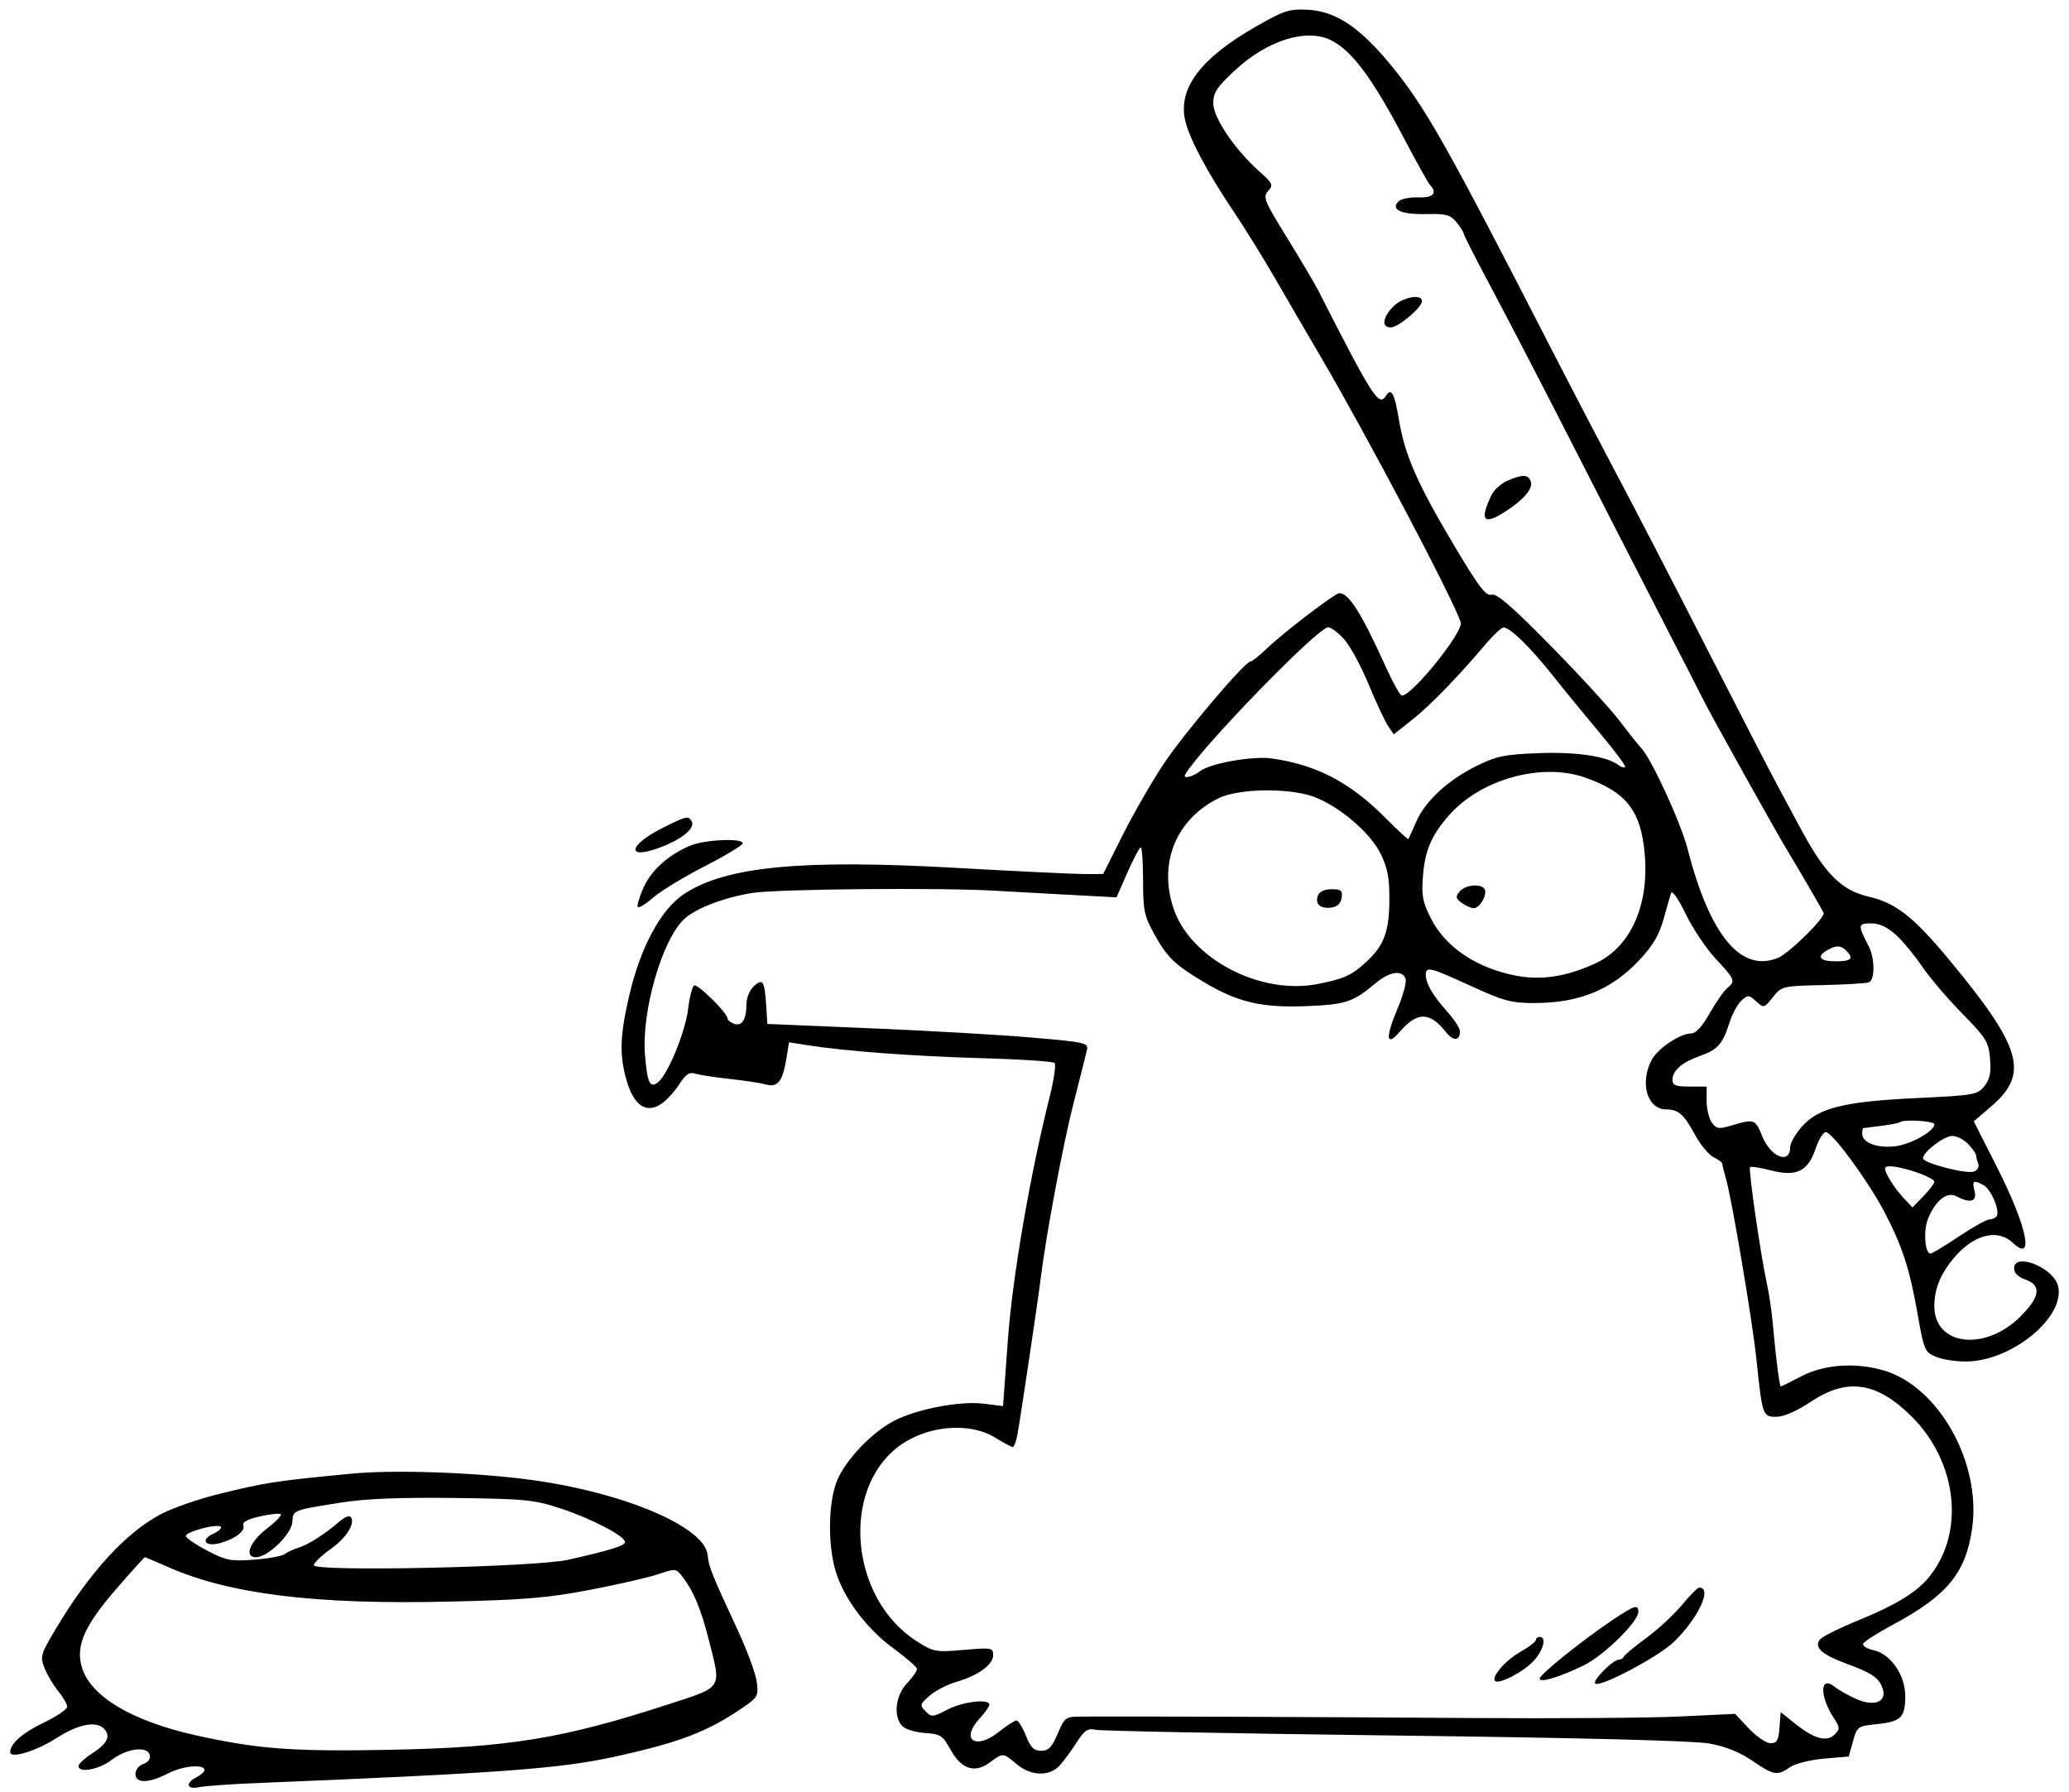 <svg width="164" height="142" viewBox="0 0 164 142" fill="none" xmlns="http://www.w3.org/2000/svg">
<path fill-rule="evenodd" clip-rule="evenodd" d="M99.54 2.112C95.188 4.601 93.386 6.977 93.934 9.507C94.235 10.897 95.626 13.537 97.641 16.544C98.614 17.995 100.152 20.469 101.058 22.041C101.964 23.613 103.587 26.4 104.665 28.235C108.338 34.492 115.289 47.675 115.788 49.333C116.01 50.071 111.937 55.131 111.121 55.131C110.984 55.131 110.399 54.082 109.82 52.8C107.935 48.625 106.915 47.009 106.165 47.009C105.82 47.009 101.73 50.135 100.391 51.421C99.817 51.972 99.248 52.424 99.126 52.424C98.678 52.424 93.852 58.118 92.219 60.573C91.293 61.965 89.84 64.491 88.989 66.186L87.442 69.27L86.016 69.274C85.231 69.276 80.625 69.055 75.78 68.782C63.505 68.092 57.516 68.669 54.21 70.862C52.37 72.083 50.751 75.098 49.861 78.966C49.127 82.153 49.088 83.68 49.69 85.707C50.259 87.623 51.227 88.267 52.391 87.504C52.814 87.227 53.463 86.527 53.834 85.949C54.353 85.138 54.645 84.941 55.109 85.089C55.44 85.195 56.658 85.383 57.816 85.508C58.974 85.632 60.283 85.832 60.725 85.952C61.663 86.206 62.046 85.699 62.35 83.797L62.54 82.606L63.983 82.834C66.987 83.309 72.45 83.716 77.811 83.865C80.866 83.95 83.467 84.121 83.591 84.245C83.715 84.369 83.545 85.551 83.214 86.873C81.631 93.195 80.255 101.196 79.887 106.223L79.506 111.439L77.964 111.247C76.116 111.016 72.722 111.66 70.907 112.586C69.166 113.474 67.084 115.632 66.377 117.281C65.656 118.964 65.588 122.336 66.233 124.506C66.872 126.657 68.679 129.075 70.815 130.638C71.832 131.382 72.674 132.119 72.686 132.276C72.698 132.432 72.341 132.942 71.895 133.408C70.971 134.372 70.789 136.068 71.53 136.809C71.776 137.055 72.582 137.297 73.32 137.346C74.545 137.427 74.722 137.543 75.345 138.668C76.205 140.222 77.264 140.567 78.462 139.681C79.511 138.905 79.504 138.905 80.583 139.813C81.734 140.781 83.213 140.814 84.027 139.888C84.355 139.516 84.954 138.697 85.358 138.069C85.969 137.122 86.222 136.956 86.846 137.094C87.259 137.186 97.954 137.39 110.611 137.548C125.596 137.735 134.287 137.957 135.525 138.185C136.782 138.417 137.928 138.88 138.902 139.55C140.587 140.709 140.883 140.759 141.884 140.058C142.29 139.774 143.472 139.476 144.575 139.381L146.541 139.211L146.877 138.008C147.204 136.836 147.253 136.8 148.758 136.647C150.683 136.45 151.021 136.118 151.021 134.427C151.021 132.751 149.869 131.086 148.502 130.785C147.995 130.674 147.626 130.446 147.681 130.278C147.737 130.111 148.793 129.433 150.029 128.771C154.362 126.449 155.831 124.658 156.327 121.089C157.045 115.922 153.675 109.906 149.346 108.624C147.106 107.961 144.62 108.127 142.824 109.058C141.952 109.511 141.199 109.881 141.151 109.881C141.051 109.881 140.757 107.566 140.523 104.924C140.436 103.935 140.228 102.522 140.063 101.784C139.584 99.645 138.57 92.651 138.718 92.503C138.792 92.429 139.548 92.547 140.399 92.765C142.409 93.28 143.322 92.825 143.928 91.004C144.162 90.301 144.52 89.726 144.725 89.726C145.234 89.726 148.074 93.589 149.347 96.012C150.775 98.733 151.371 100.556 151.994 104.11C152.502 107.013 152.563 107.158 153.452 107.534C153.963 107.749 155.057 107.916 155.884 107.905C159.515 107.855 163.745 104.353 163.13 101.906C162.766 100.455 159.645 99.219 159.645 100.526C159.645 100.891 159.971 101.212 160.547 101.413C161.836 101.862 161.717 102.774 160.166 104.325C157.353 107.137 153.327 106.664 153.327 103.521C153.327 102.191 153.775 101.052 154.788 99.804C156.366 97.859 158.302 97.329 159.549 98.501C161.285 100.132 160.681 97.222 158.312 92.545L156.453 88.874L157.886 87.639C160.854 85.083 160.25 83.003 154.536 76.107C151.686 72.668 150.291 71.569 148.133 71.067C145.927 70.554 144.633 69.244 142.643 65.51C142.291 64.848 141.526 63.426 140.945 62.351C140.363 61.276 137.814 56.335 135.28 51.371C132.746 46.407 129.558 40.248 128.196 37.684C126.834 35.119 124.574 30.787 123.173 28.057C114.577 11.302 112.947 8.419 110.168 5.062C107.754 2.146 105.868 0.897 103.692 0.776C102.188 0.693 101.809 0.815 99.54 2.112ZM105.56 3.217C107.216 4.081 108.816 6.252 111.342 11.061C112.298 12.881 113.201 14.498 113.349 14.656C113.964 15.307 113.603 15.691 112.419 15.644C111.759 15.618 111.056 15.76 110.855 15.961C110.203 16.612 111.06 17.009 113.022 16.965C114.604 16.929 114.955 17.021 115.439 17.602C115.75 17.975 116.01 18.381 116.016 18.503C116.021 18.626 117.021 20.589 118.239 22.865C119.456 25.142 122.317 30.659 124.597 35.127C126.877 39.594 130.032 45.753 131.608 48.814C133.184 51.875 134.675 54.785 134.922 55.282C135.651 56.751 141.067 66.454 141.89 67.766C142.327 68.463 144.441 72.101 144.55 72.343C144.711 72.701 141.838 75.538 140.939 75.911C138.005 77.126 135.534 74.151 133.767 67.277C133.237 65.215 130.914 60.159 130.105 59.305C129.889 59.078 129.107 58.095 128.366 57.121C127.625 56.147 125.161 53.462 122.89 51.155C119.809 48.025 118.624 47.003 118.221 47.13C117.784 47.267 117.206 46.502 115.225 43.169C112.305 38.254 111.347 36.059 110.874 33.197C110.54 31.171 110.275 30.693 109.859 31.366C109.301 32.268 108.828 31.532 104.503 23.046C104.204 22.46 103.08 20.558 102.005 18.819C100.212 15.918 100.089 15.613 100.518 15.139C100.947 14.664 100.891 14.538 99.831 13.594C97.879 11.856 96.171 9.332 96.171 8.187C96.171 7.341 96.454 6.909 97.879 5.583C100.474 3.169 103.613 2.202 105.56 3.217ZM110.447 24.284C109.581 25.149 109.483 25.951 110.243 25.951C110.835 25.951 112.716 24.363 112.716 23.863C112.716 23.262 111.184 23.546 110.447 24.284ZM119.485 38.1C118.989 38.317 118.425 38.819 118.234 39.217C117.261 41.233 117.573 41.656 119.248 40.591C120.771 39.623 121.552 38.709 121.336 38.146C121.122 37.589 120.682 37.578 119.485 38.1ZM106.555 50.678C107.026 51.207 107.895 52.809 108.485 54.239C109.075 55.668 109.764 57.145 110.017 57.52L110.476 58.203L111.972 57.015C113.4 55.881 115.55 53.663 117.83 50.973C118.409 50.289 119.019 49.731 119.184 49.731C119.699 49.734 121.289 51.281 123.031 53.477C123.95 54.635 125.66 56.723 126.829 58.117C127.999 59.511 128.893 60.714 128.815 60.792C128.738 60.869 128.502 60.799 128.291 60.636C127.394 59.94 124.978 59.578 121.979 59.689C119.298 59.788 118.632 59.923 117.084 60.681C114.805 61.796 112.968 63.487 112.255 65.127C111.947 65.834 111.67 66.453 111.639 66.503C111.607 66.553 110.788 65.797 109.818 64.823C106.996 61.988 104.323 60.595 100.769 60.107C99.283 59.902 95.94 60.497 95.14 61.109C94.509 61.59 93.72 61.765 93.954 61.37C95.235 59.211 104.461 49.717 105.278 49.717C105.509 49.717 106.084 50.149 106.555 50.678ZM125.624 61.618C128.927 62.769 130.081 64.257 130.374 67.746C130.715 71.811 129.22 75.089 126.446 76.359C124.185 77.394 122.221 77.705 120.247 77.34C117.092 76.758 114.589 75.091 113.428 72.799C112.762 71.486 112.666 70.977 112.791 69.42C112.953 67.396 113.469 66.195 114.849 64.623C117.365 61.757 122.173 60.416 125.624 61.618ZM104.019 63.107C106.035 63.794 108.602 65.954 109.436 67.664C109.997 68.815 110.142 69.592 110.128 71.376C110.109 73.851 109.701 74.936 108.306 76.227C107.144 77.302 106.548 77.574 104.444 77.988C99.886 78.884 94.339 75.97 93.015 71.984C91.814 68.369 93.226 64.929 96.596 63.261C98.125 62.504 102.013 62.424 104.019 63.107ZM52.568 65.594C49.775 66.988 49.587 68.192 52.321 67.168C54.068 66.515 55.149 65.61 54.82 65.077C54.548 64.638 54.431 64.665 52.568 65.594ZM54.671 67.037C52.917 67.798 51.606 68.991 50.987 70.391C50.662 71.125 50.47 71.801 50.561 71.892C50.652 71.983 51.2 71.642 51.779 71.134C52.357 70.626 54.189 69.512 55.85 68.659C57.511 67.806 58.869 66.986 58.869 66.835C58.869 66.397 55.807 66.544 54.671 67.037ZM90.606 69.796C90.606 72.134 90.703 72.603 91.473 73.993C92.517 75.878 93.08 76.427 95.387 77.813C98.071 79.427 99.997 79.882 103.541 79.741C106.672 79.616 107.238 79.429 109.042 77.919C110.14 76.999 111.137 76.847 111.411 77.558C111.509 77.815 111.221 78.893 110.77 79.954C109.803 82.229 109.873 83.015 110.933 81.79C112.343 80.162 113.326 80.166 114.615 81.805C115.188 82.533 115.725 82.5 115.725 81.737C115.725 81.499 115.27 80.796 114.715 80.176C113.569 78.894 113.017 77.947 113.017 77.262C113.017 76.572 113.34 76.652 116.595 78.144C119.192 79.335 119.799 79.498 121.623 79.495C125.193 79.489 127.718 78.455 129.949 76.085C130.998 74.971 131.513 74.105 131.85 72.891C132.103 71.975 132.377 71.026 132.457 70.783C132.542 70.525 133.025 71.213 133.619 72.438C134.178 73.591 135.254 75.196 136.01 76.005C137.544 77.647 137.584 77.753 136.898 78.323C136.631 78.545 136.009 79.441 135.516 80.315C134.94 81.337 134.42 81.904 134.063 81.904C133.17 81.904 131.383 83.108 130.905 84.032C129.963 85.853 130.577 87.915 132.066 87.925C133.042 87.932 133.469 88.304 134.339 89.91C134.773 90.711 135.441 91.521 135.823 91.711C136.206 91.901 136.52 92.139 136.52 92.239C136.52 92.34 136.649 92.865 136.807 93.406C137.264 94.971 138.903 104.657 139.212 107.625C139.692 112.211 139.718 112.287 140.801 112.287C141.4 112.286 142.407 111.846 143.551 111.084C146.423 109.172 148.78 109.524 151.538 112.276C155.213 115.943 155.777 121.619 152.811 125.101C151.84 126.241 150.209 127.228 147.388 128.381C145.859 129.007 144.455 129.703 144.268 129.928C143.757 130.544 144.396 131.13 146.367 131.855C148.411 132.606 148.963 132.99 149.237 133.854C149.57 134.904 148.532 135.285 147.101 134.638C146.472 134.353 145.729 133.933 145.45 133.704C144.25 132.717 144.197 134.392 145.37 136.183C145.851 136.917 145.856 137.034 145.427 137.463C144.805 138.086 143.814 137.82 142.322 136.632L141.144 135.693L141.052 136.925C140.976 137.939 140.849 138.158 140.34 138.158C139.999 138.158 139.229 137.634 138.627 136.994L137.534 135.831L133.172 136.039C130.773 136.154 123.26 136.208 116.477 136.16C105.408 136.081 89.669 136.021 85.857 136.044C84.44 136.052 84.409 136.073 83.838 137.406C83.377 138.479 83.106 138.76 82.527 138.76C81.956 138.76 81.692 138.498 81.316 137.557C81.051 136.895 80.716 136.353 80.572 136.353C80.428 136.353 79.793 136.764 79.161 137.267C77.311 138.737 76.098 137.871 77.655 136.191C78.077 135.736 78.423 135.247 78.423 135.106C78.423 134.611 76.323 134.855 75.1 135.493C73.938 136.099 73.836 136.107 73.362 135.624C72.889 135.145 72.91 135.066 73.689 134.39C74.146 133.992 75.094 133.503 75.795 133.301C77.516 132.807 78.724 131.932 78.724 131.18C78.724 130.59 78.611 130.57 76.392 130.762C74.163 130.955 74 130.925 72.671 130.08C67.385 126.72 66.6 118.075 71.266 114.61C73.467 112.975 76.832 112.676 78.874 113.934C79.536 114.342 80.163 114.68 80.269 114.685C80.375 114.69 80.543 114.254 80.643 113.716C80.879 112.443 82.268 103.133 82.477 101.425C82.899 97.967 84.254 90.717 85.086 87.47C85.594 85.484 86.073 83.581 86.151 83.24C86.286 82.648 86.089 82.603 81.817 82.233C79.356 82.019 73.626 81.689 69.083 81.499L60.825 81.152L60.74 79.799C60.611 77.741 60.474 77.509 59.765 78.15C59.419 78.463 59.168 79.079 59.166 79.62C59.16 80.825 58.798 81.372 58.168 81.13C57.892 81.024 57.666 80.839 57.666 80.719C57.666 80.285 55.29 77.939 55.02 78.106C54.867 78.2 54.654 79.033 54.545 79.957C54.334 81.751 52.964 85.109 52.178 85.755C51.519 86.296 51.307 85.858 51.124 83.577C50.845 80.106 52.509 74.397 54.26 72.816C55.2 71.967 57.396 71.13 59.626 70.77C61.571 70.456 74.579 70.338 78.874 70.594C79.867 70.654 82.439 70.796 84.59 70.91L88.5 71.117L89.37 69.141C89.849 68.054 90.322 67.164 90.423 67.164C90.523 67.164 90.606 68.349 90.606 69.796ZM115.698 70.656C115.356 71.067 115.382 71.203 115.869 71.559C116.184 71.789 116.614 71.977 116.824 71.977C117.299 71.977 117.924 70.868 117.676 70.467C117.39 70.003 116.14 70.123 115.698 70.656ZM104.466 70.975C104.209 71.645 104.665 72.051 105.537 71.928C106.007 71.861 106.282 71.597 106.345 71.15C106.426 70.579 106.302 70.473 105.55 70.473C104.995 70.473 104.586 70.663 104.466 70.975ZM150.283 74.094C150.834 74.597 151.759 75.714 152.341 76.576C152.923 77.439 154.349 79.114 155.51 80.299C157.446 82.274 157.632 82.575 157.743 83.909C157.835 85.015 157.727 85.536 157.293 86.082C156.75 86.765 156.489 86.811 151.941 87.026C146.153 87.299 144.131 87.803 142.815 89.302C142.31 89.877 141.896 90.606 141.896 90.922C141.896 92.319 140.349 91.71 139.685 90.052C139.144 88.699 139.043 88.662 137.307 89.183C136.236 89.504 136.063 89.481 135.693 88.975C135.465 88.663 135.278 87.892 135.278 87.262V86.116H133.924C132.809 86.116 132.571 86.018 132.571 85.561C132.571 84.843 133.338 84.185 134.764 83.682C136.149 83.192 136.556 82.735 137.076 81.081C137.297 80.381 137.727 79.582 138.032 79.305C138.552 78.835 138.626 78.839 139.204 79.362C139.81 79.91 139.834 79.904 140.529 79.032C141.227 78.157 141.282 78.143 144.499 78.072C146.294 78.032 147.932 77.935 148.138 77.856C148.629 77.668 148.618 75.945 148.12 74.986C147.247 73.303 147.259 73.181 148.306 73.181C148.974 73.181 149.599 73.47 150.283 74.094ZM146.348 75.347C146.97 75.968 146.75 76.189 145.506 76.189C144.235 76.189 143.952 75.822 144.829 75.31C145.529 74.903 145.914 74.912 146.348 75.347ZM153.327 89.104C153.327 89.66 151.439 90.712 150.185 90.853C148.786 91.011 147.612 90.56 147.612 89.866C147.612 89.623 147.645 89.418 147.687 89.41C147.728 89.401 148.371 89.319 149.116 89.227C149.86 89.134 150.526 89.006 150.595 88.941C150.861 88.691 153.327 88.838 153.327 89.104ZM156.023 90.685C156.36 91.047 156.636 91.442 156.636 91.563C156.636 91.684 156.712 91.979 156.804 92.219C156.899 92.467 156.753 92.74 156.466 92.851C155.883 93.074 152.425 92.178 152.425 91.804C152.425 91.305 154.091 90.027 154.742 90.027C155.109 90.027 155.686 90.323 156.023 90.685ZM151.92 92.913C152.694 93.177 153.327 93.51 153.327 93.655C153.327 93.799 152.936 94.317 152.458 94.805L151.589 95.695L150.84 94.891C150.134 94.133 149.417 92.98 149.417 92.603C149.417 92.294 150.493 92.427 151.92 92.913ZM157.226 93.931C157.818 94.248 158.54 95.941 158.27 96.379C158.179 96.525 157.921 96.645 157.695 96.645C157.47 96.645 156.377 97.254 155.266 97.998C154.156 98.743 153.147 99.352 153.024 99.352C152.567 99.352 152.443 97.485 152.839 96.551C153.452 95.102 154.341 94.416 155.087 94.816C156.173 95.397 156.725 95.231 156.513 94.389C156.305 93.561 156.409 93.494 157.226 93.931ZM27.884 116.792C21.713 117.387 21.034 117.492 17.205 118.445C15.716 118.816 13.769 119.489 12.879 119.94C10.053 121.373 7.111 124.57 4.364 129.193C3.213 131.131 3.167 131.297 3.538 132.219C3.753 132.756 4.242 133.577 4.626 134.045C5.009 134.513 5.323 135.063 5.323 135.268C5.323 135.473 4.496 136.036 3.485 136.519C1.791 137.329 0.811 138.189 0.811 138.866C0.811 139.414 2.864 138.786 4.509 137.733C6.27 136.607 7.708 136.354 8.3 137.067C8.781 137.647 8.485 138.2 7.272 138.988C6.696 139.362 6.225 139.802 6.225 139.966C6.225 140.55 7.84 140.251 8.853 139.478C10.067 138.553 11.716 138.351 11.872 139.11C11.933 139.409 11.726 139.69 11.357 139.807C11.013 139.916 10.738 140.262 10.738 140.585C10.738 141.357 11.756 141.349 13.295 140.565C15.134 139.627 17.321 139.919 15.551 140.866C14.661 141.342 14.807 141.846 15.776 141.643C16.231 141.547 18.296 141.4 20.364 141.316C39.508 140.536 44.337 140.182 48.65 139.242C53.809 138.118 56.068 137.259 58.829 135.37C60.078 134.515 60.134 134.415 59.982 133.282C59.894 132.628 59.214 130.784 58.47 129.184C56.414 124.759 56.165 124.14 56.093 123.264C55.907 121.02 49.474 118.283 42.023 117.278C37.679 116.692 31.224 116.47 27.884 116.792ZM44.492 119.569C46.929 120.377 49.544 121.747 49.544 122.216C49.544 122.503 48.374 122.867 45.038 123.619C42.446 124.204 24.876 124.582 24.876 124.053C24.876 123.863 25.49 123.274 26.241 122.745C27.497 121.859 28.223 120.648 27.769 120.194C27.666 120.091 27.277 120.269 26.906 120.589C25.751 121.586 24.445 122.421 23.667 122.66C23.257 122.786 22.763 123.016 22.571 123.169C22.378 123.323 21.295 123.521 20.164 123.609C18.32 123.753 17.939 123.681 16.466 122.917C15.564 122.448 14.785 121.926 14.735 121.757C14.633 121.412 17.313 120.699 17.511 121.019C17.581 121.132 17.296 121.38 16.878 121.57C15.913 122.01 16.227 122.579 17.299 122.33C18.497 122.053 19.463 121.365 19.29 120.914C19.185 120.642 19.591 120.413 20.573 120.188C21.362 120.007 22.112 119.924 22.239 120.002C22.366 120.08 21.895 120.582 21.191 121.118C19.796 122.18 19.313 123.418 20.293 123.418C21.227 123.418 23.119 121.582 23.174 120.622C23.228 119.674 23.168 119.697 27.133 119.071C28.984 118.779 31.789 118.669 36.007 118.722C41.697 118.794 42.353 118.86 44.492 119.569ZM13.3 124.185C18.178 126.342 24.956 127.18 35.556 126.936C41.584 126.797 43.438 126.642 46.79 125.998C48.998 125.574 51.428 125.015 52.191 124.757C53.547 124.296 53.588 124.301 54.11 124.98C54.975 126.105 55.543 127.466 56.172 129.926C57.192 133.915 57.358 133.652 52.928 135.092C44.603 137.799 40.324 138.496 30.893 138.68C23.224 138.83 20.435 138.622 15.551 137.537C10.456 136.405 7.185 134.458 6.492 132.145C5.979 130.433 6.685 128.838 9.275 125.861C10.443 124.517 11.437 123.418 11.482 123.418C11.528 123.418 12.346 123.763 13.3 124.185ZM133.328 127.192C132.711 127.944 131.443 129.12 130.509 129.805C129.575 130.491 128.765 131.161 128.71 131.296C128.655 131.43 128.478 131.54 128.318 131.54C127.838 131.54 126.158 133.25 126.456 133.435C126.915 133.719 131.484 131.289 132.685 130.123C134.618 128.245 135.75 125.824 134.695 125.824C134.559 125.824 133.944 126.44 133.328 127.192ZM127.754 128.435C125.416 130.001 122.042 132.72 122.042 133.036C122.042 133.398 123.634 132.918 125.558 131.977C127.137 131.204 129.863 128.526 129.863 127.747C129.863 127.123 129.565 127.22 127.754 128.435ZM121.741 129.981C121.741 130.116 121.196 130.533 120.529 130.907C119.351 131.57 118.189 132.901 118.509 133.222C118.805 133.518 120.748 132.514 121.548 131.652C122.34 130.797 122.614 129.735 122.042 129.735C121.876 129.735 121.741 129.846 121.741 129.981Z" fill="black"/>
</svg>
